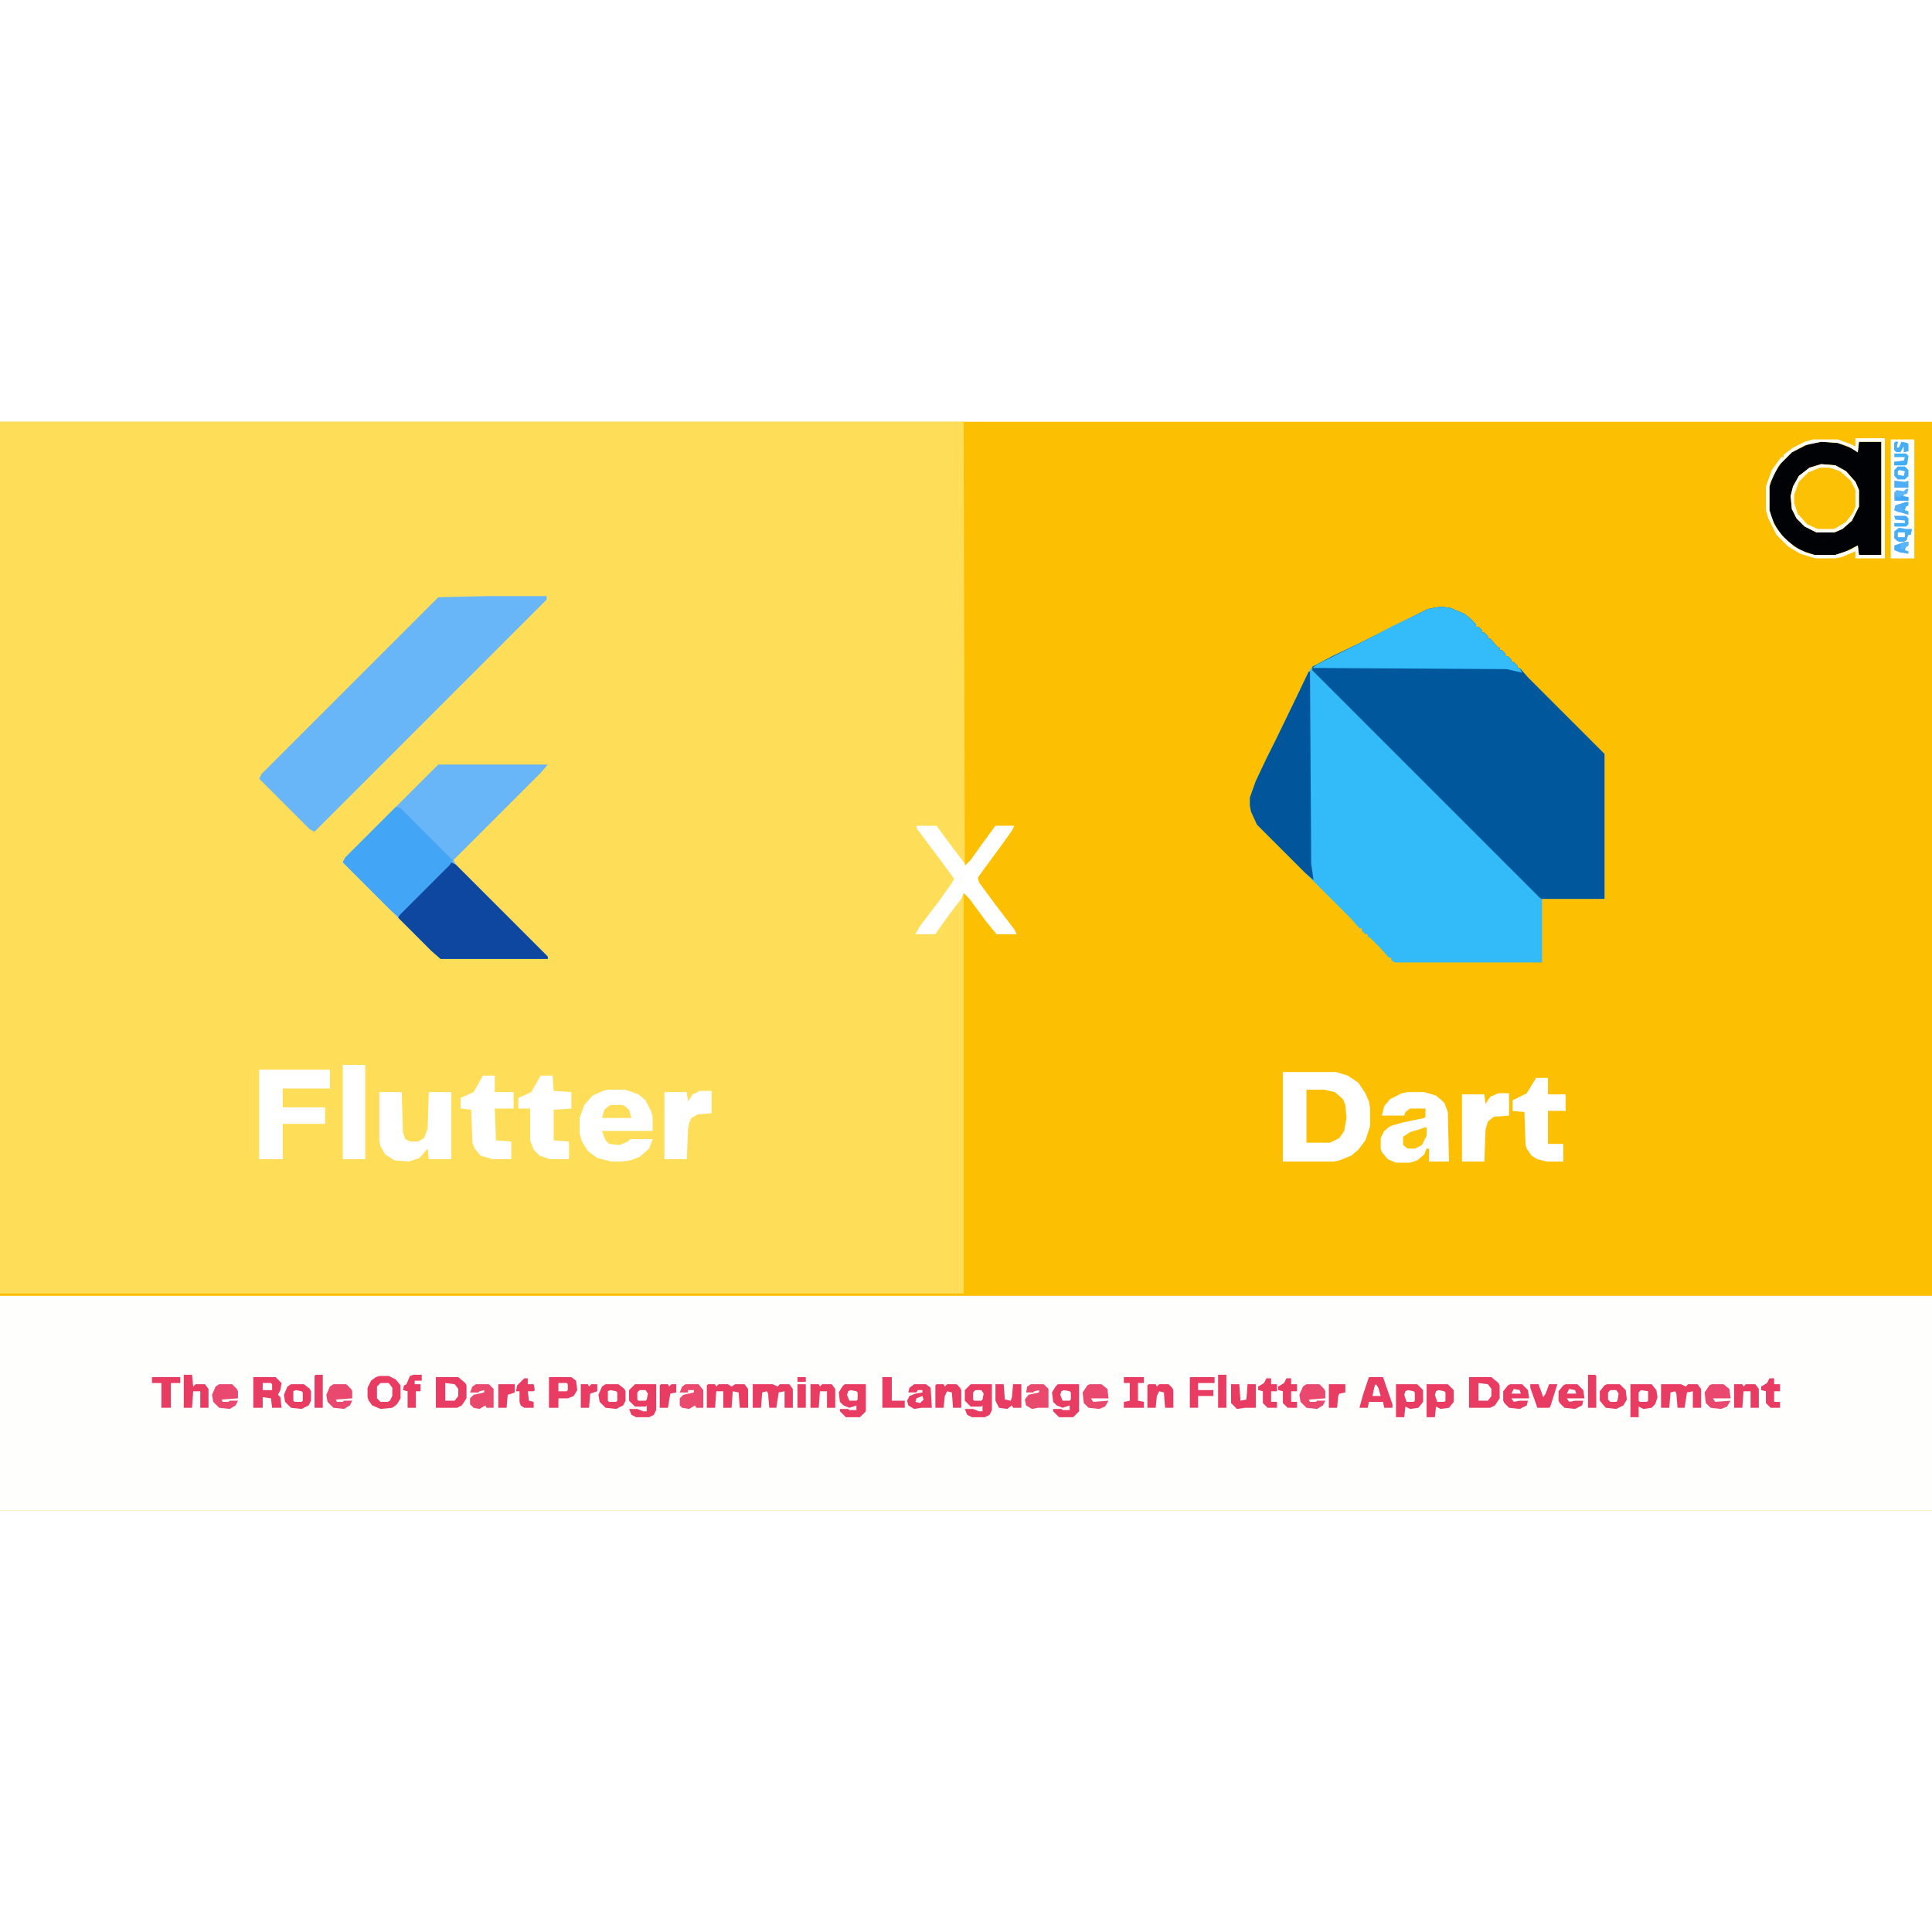 <?xml version="1.0" encoding="UTF-8"?>
<svg version="1.1" viewBox="0 0 1640 924" width="1280" height="1280" xmlns="http://www.w3.org/2000/svg">
<path transform="translate(0)" d="m0 0h1640v924h-1640z" fill="#FCBF01"/>
<path transform="translate(0)" d="m0 0h818l1 377 5-5 10-14 11-15h16l-2 4-10 14-14 19-5 7 1 4 14 19 16 21 2 4h-17l-9-11-14-19-5-5v340h-818z" fill="#FEDE58"/>
<path transform="translate(0,742)" d="m0 0h1640v182h-1640z" fill="#FEFEFD"/>
<path transform="translate(1223,157)" d="m0 0 8 1 12 5 5 4 5 5v2h2l3 3v2h2l3 3v2h2l6 7 2 1v2h2l3 3v2h2l3 3v2h2l3 3v2h2l7 8 65 65v123h-53v54h-125l-3-2v-2h-2l-7-8-9-9-2-1v-2h-2l-3-3v-2h-2l-7-8-80-80-5-11-1-5v-7l5-14 9-19 8-16 16-33 11-23 4-6 17-9 23-11 58-29z" fill="#33BAF8"/>
<path transform="translate(1223,157)" d="m0 0 8 1 12 5 5 4 5 5v2h2l3 3v2h2l3 3v2h2l6 7 2 1v2h2l3 3v2h2l3 3v2h2l3 3v2h2l7 8 65 65v123h-54l-194-194v-3l17-9 23-11 58-29z" fill="#01579B"/>
<path transform="translate(414,148)" d="m0 0h50v3l-197 197-4-2-43-43 2-4 150-150z" fill="#68B6F8"/>
<path transform="translate(372,291)" d="m0 0h93l-6 7-74 74 2 4 78 78v2h-91l-8-7-75-75 2-4z" fill="#68B6F8"/>
<path transform="translate(1546,17)" d="m0 0 14 1 13 5 4 3 1-9h19v96h-19l-1-8-12 6-7 2h-18l-12-4-11-8-8-9-5-10-2-7v-20l4-11 6-9 9-9 14-7z" fill="#000205"/>
<path transform="translate(383,374)" d="m0 0 4 2 78 78v2h-91l-8-7-28-28 2-4z" fill="#0D47A0"/>
<path transform="translate(1089,552)" d="m0 0h45l10 3 9 6 6 9 3 7 1 5v16l-4 12-6 8-6 5-10 4-5 1h-43z" fill="#fff"/>
<path transform="translate(1223,157)" d="m0 0 8 1 12 5 5 4 5 5v2h2l3 3v2h2l3 3v2h2l6 7 2 1v2h2l3 3v2h2l3 3v2h2l3 3v2h2l2 4-13-3-165-1 4-3 48-24 15-8 23-11 8-4z" fill="#34BBF9"/>
<path transform="translate(1111,212)" d="m0 0h1l1 163 2 14-7-6-41-41-5-11-1-5v-7l5-14 9-19 8-16 16-33 11-23z" fill="#01569B"/>
<path transform="translate(336,327)" d="m0 0 4 1 44 44-2 4-44 44-7-6-40-40 2-4z" fill="#42A5F6"/>
<path transform="translate(778,343)" d="m0 0h17l14 19 10 13v2l5-5 10-14 11-15h16l-2 4-10 14-14 19-5 7 1 4 14 19 16 21 2 4h-17l-9-11-14-19-5-5-2 5-10 13-10 14-2 3h-17l4-7 16-21 10-14 3-5-14-19-18-24z" fill="#fff"/>
<path transform="translate(516,567)" d="m0 0h15l11 4 6 5 5 10 1 4v12h-43l3 8 3 3 9 1 7-3 2-2h19l-3 8-8 7-8 3-7 1h-9l-12-3-8-6-5-8-2-7v-13l4-11 7-8 9-4z" fill="#fff"/>
<path transform="translate(220,550)" d="m0 0h60v16h-40v16h36v14h-36v30h-20z" fill="#fff"/>
<path transform="translate(1195,569)" d="m0 0h14l10 3 7 6 3 8 1 42h-17v-11h-2l-2 5-6 5-6 2h-12l-7-3-5-6-1-3v-9l3-6 5-4 10-3 19-4 1-1v-7h-13l-4 3-1 3h-19l2-8 5-6 10-5z" fill="#fff"/>
<path transform="translate(1546,36)" d="m0 0 12 1 9 5 8 9 3 7v14l-6 12-8 7-7 3h-15l-10-5-7-7-4-8-1-11 2-8 5-9 9-7z" fill="#FCC004"/>
<path transform="translate(322,569)" d="m0 0h19l1 34 2 6 4 2h7l5-3 3-8 1-31h19v57h-19l-1-9-7 8-9 3-12-1-8-5-4-7-1-4z" fill="#fff"/>
<path transform="translate(1605,15)" d="m0 0h20v101h-20z" fill="#fff"/>
<path transform="translate(410,555)" d="m0 0h10v14h16v14h-16l1 27 13 1v15h-16l-10-3-5-6-2-5-1-28-9-1v-9l11-5z" fill="#fff"/>
<path transform="translate(459,555)" d="m0 0h10l1 13 15 1v14l-15 1v26l13 1v15h-16l-9-3-5-5-3-8v-27h-10v-9l11-5z" fill="#fff"/>
<path transform="translate(1304,557)" d="m0 0h10v14h15v14h-15v28h13v15h-14l-8-2-5-3-4-6-1-3-1-28-10-1v-9l12-6z" fill="#fff"/>
<path transform="translate(291,546)" d="m0 0h19v80h-19z" fill="#fff"/>
<path transform="translate(594,568)" d="m0 0h10v19l-12 1-5 3-2 4-1 6-1 25h-19v-57h19l1 8 4-6z" fill="#fff"/>
<path transform="translate(1272,570)" d="m0 0h9v19l-13 1-5 4-2 7-1 27h-19v-57h19l1 8 4-6z" fill="#fff"/>
<path transform="translate(1109,567)" d="m0 0h15l9 2 7 6 2 5 1 11-2 11-4 6-8 4h-20z" fill="#FCBF03"/>
<path transform="translate(1575,14)" d="m0 0h25v102h-25v-6l-12 5-5 1h-17l-13-4-10-6-10-10-7-14-2-7v-20l5-14 8-11h2v-2l8-6 10-5 7-2h21l11 4 4 2zm-29 3-14 3-11 6-11 11-7 14-1 4v20l4 12 7 10 10 9 10 5 7 2h18l12-4 7-4 1 8h19v-96h-19l-1 9-8-5-9-3z" fill="#FEFDF7"/>
<path transform="translate(322,810)" d="m0 0h8l6 3 4 5v11l-3 5-4 3-10 1-7-3-3-4-1-3v-8l3-6 4-3z" fill="#E83C63"/>
<path transform="translate(1247,811)" d="m0 0h19l6 5 1 2v11l-4 6-4 2h-18z" fill="#E83C63"/>
<path transform="translate(370,811)" d="m0 0h19l6 5 1 2v11l-4 6-4 2h-18z" fill="#E83C63"/>
<path transform="translate(824,817)" d="m0 0h8 3 7v22l-2 4-4 2h-11l-4-2-2-5h7l5 2h3v-5l-1 1h-9l-5-5v-9z" fill="#E83C63"/>
<path transform="translate(539,817)" d="m0 0h8 3 7v22l-2 4-4 2h-11l-4-2-2-5h7l5 2h3v-5l-1 1h-9l-5-5v-9z" fill="#E83C63"/>
<path transform="translate(898,817)" d="m0 0h9 2 7v23l-5 5h-12l-5-5v-2h7l1 1h6v-4l-6 2-5-2-3-3-1-8 3-5z" fill="#E83C63"/>
<path transform="translate(717,817)" d="m0 0h9 2 7v23l-5 5h-12l-5-5v-2h7l1 1h6v-4l-6 2-5-2-3-3-1-8 3-5z" fill="#E83C63"/>
<path transform="translate(215,811)" d="m0 0h19l5 5-1 6-2 4 2 2 1 9h-8l-1-8-7-1v9h-8z" fill="#E83C63"/>
<path transform="translate(1546,36)" d="m0 0 12 1 9 5 8 9 3 7v14l-6 12-8 7-7 3h-15l-10-5-7-7-4-8-1-11 2-8 5-9 9-7zm-1 3-10 4-8 8-4 11v7l3 9 8 9 9 4h14l10-6 6-8 2-5v-14l-4-8-9-8-9-3z" fill="#FEFCF1"/>
<path transform="translate(1211,817)" d="m0 0h7 3 8l5 5v10l-4 5-7 1-4-2-1 9h-7z" fill="#E83C63"/>
<path transform="translate(1185,817)" d="m0 0h7 3 8l5 5v10l-4 5-7 1-4-2-1 9h-7z" fill="#E83C63"/>
<path transform="translate(601,817)" d="m0 0h6l1 2 2-2h8l3 2 3-2h8l3 4v16h-7l-1-13-5-1-1 14h-7v-14h-6l-1 14h-7v-19z" fill="#E83C63"/>
<path transform="translate(1384,817)" d="m0 0h6 3 9l4 5 1 6-2 6-3 3-7 1-4-2v9h-7z" fill="#E83C63"/>
<path transform="translate(1410,817)" d="m0 0h7 2 8l4 2 2-2h8l3 4v16h-7v-14l-5 1-2 13h-6l-1-12-1-2-4 1-1 13h-7z" fill="#E83C63"/>
<path transform="translate(639,817)" d="m0 0h7 2 8l4 2 2-2h8l3 4v16h-7v-14l-5 1-2 13h-6l-1-12-1-2-4 1-1 13h-7z" fill="#E83C63"/>
<path transform="translate(466,811)" d="m0 0h19l4 3 1 8-3 5-5 2h-8v8h-8z" fill="#E83C63"/>
<path transform="translate(1162,811)" d="m0 0h12l8 23v3h-7l-1-5h-12l-1 5h-7l3-11z" fill="#E83C63"/>
<path transform="translate(1364,817)" d="m0 0h11l5 5 1 8-3 5-6 3-9-1-5-6v-8l4-5z" fill="#E83C63"/>
<path transform="translate(514,817)" d="m0 0h11l5 4 1 2v8l-2 4-6 3-9-1-5-5-1-6 3-7z" fill="#E83C63"/>
<path transform="translate(247,817)" d="m0 0h11l5 4 1 2v8l-2 4-6 3-9-1-5-5-1-6 3-7z" fill="#E83C63"/>
<path transform="translate(156,809)" d="m0 0h7l1 10 2-2h8l3 4v16h-7v-14h-6l-1 14h-7z" fill="#E83C63"/>
<path transform="translate(1329,817)" d="m0 0h10l5 5 1 7h-15l2 3 5-1h7l-1 4-6 3-9-1-4-4-1-2v-8l4-5z" fill="#E83C63"/>
<path transform="translate(1282,817)" d="m0 0h10l5 5 1 7h-15l2 3 5-1h7l-1 4-6 3-9-1-4-4-1-2v-8l4-5z" fill="#E83C63"/>
<path transform="translate(1453,817)" d="m0 0h10l5 4 1 8h-15l2 3 13-1-3 5-5 2-9-1-4-4-1-9 4-6z" fill="#E9496E"/>
<path transform="translate(925,817)" d="m0 0h10l5 4 1 8h-15l2 3 13-1-3 5-5 2-9-1-4-4-1-9 4-6z" fill="#E9496E"/>
<path transform="translate(1109,817)" d="m0 0h11l4 4 1 2v6l-14 1 1 2h5l1-1h7l-2 4-5 3-9-1-5-5-1-6 3-7z" fill="#E9496E"/>
<path transform="translate(283,817)" d="m0 0h11l4 4 1 2v6l-14 1 1 2h5l1-1h7l-2 4-5 3-9-1-5-5-1-6 3-7z" fill="#E9496E"/>
<path transform="translate(186,817)" d="m0 0h11l4 4 1 2v6l-14 1 1 2h5l1-1h7l-2 4-5 3-9-1-5-5-1-6 3-7z" fill="#E9496E"/>
<path transform="translate(404,817)" d="m0 0h11l4 4v16h-6l-1-2-5 3-5-1-3-3v-5l3-3 9-2v-2l-4 1-1 1h-7l2-5z" fill="#E9496D"/>
<path transform="translate(582,817)" d="m0 0h11l4 5v15h-6l-1-2-5 3-6-1-2-2v-6l3-3 9-2v-2h-5v2h-7l2-5z" fill="#E94A6E"/>
<path transform="translate(875,817)" d="m0 0h11l4 4v16h-6-3l-5 1-5-3-1-5 3-4 9-2v-2l-4 1-1 1h-6l1-5z" fill="#E9496D"/>
<path transform="translate(776,817)" d="m0 0h10l4 3 1 17h-6-3l-6 1-5-3-1-4 2-4 5-2 6-1v-2h-4l-1 2h-7l1-4z" fill="#E83C63"/>
<path transform="translate(1010,811)" d="m0 0h21v5h-14v6h13v5h-13v10h-7z" fill="#E83C63"/>
<path transform="translate(845,817)" d="m0 0h7l1 13 5 1 1-3 1-11h7v20h-7l-1-2-4 3-7-1-3-6z" fill="#E83C63"/>
<path transform="translate(975,817)" d="m0 0h6l1 2 2-2h8l3 3 1 2v15h-7l-1-13-4-1-2 4-1 10h-7v-19z" fill="#E83C63"/>
<path transform="translate(795,817)" d="m0 0h6l1 2 2-2h8l3 3 1 2v15h-7l-1-13-4-1-2 4-1 10h-7v-19z" fill="#E83C63"/>
<path transform="translate(1045,817)" d="m0 0h7l1 14 5-1 1-13h7v20h-7-2l-7 1-5-5z" fill="#E83C63"/>
<path transform="translate(1472,817)" d="m0 0h7l1 2 2-2h8l3 4v16h-7v-14h-6l-1 14h-7z" fill="#E83C63"/>
<path transform="translate(688,817)" d="m0 0h7l1 2 2-2h8l3 4v16h-7v-14h-6l-1 14h-7z" fill="#E83C63"/>
<path transform="translate(954,811)" d="m0 0h17v5h-5v15l5 1v5h-17v-5l5-1v-15h-5z" fill="#E83C63"/>
<path transform="translate(129,811)" d="m0 0h24v5h-8v21h-8v-21h-8z" fill="#E83C63"/>
<path transform="translate(749,811)" d="m0 0h8v20h11v6h-19z" fill="#E83C63"/>
<path transform="translate(1299,817)" d="m0 0h7l4 11 2-3 3-8h7l-6 19-1 1h-10l-6-17z" fill="#E83C63"/>
<path transform="translate(351,809)" d="m0 0h7v5h-6v3h5v6h-4v14h-7v-14l-4-1 1-4 2-1 3-7z" fill="#E83C63"/>
<path transform="translate(1209,599)" d="m0 0h2v7l-4 8-6 3h-6l-4-3v-7l6-4 10-3z" fill="#FCC30C"/>
<path transform="translate(1502,812)" d="m0 0h4v5h5v6h-5v9h5v5h-8l-4-4v-10l-4-1v-3l5-3z" fill="#E83C63"/>
<path transform="translate(1092,812)" d="m0 0h4v5h5v6h-5v9h5v5h-8l-4-4v-10l-4-1v-3l5-3z" fill="#E83C63"/>
<path transform="translate(1075,812)" d="m0 0h4v5h5v6h-5v9h5v5h-8l-4-4v-10l-4-1v-3l5-3z" fill="#E83C63"/>
<path transform="translate(445,812)" d="m0 0h3v5h5l1 5-1 1h-5l1 8 4 1v5h-8l-3-2-1-3v-9h-3l1-5 5-5z" fill="#E83C63"/>
<path transform="translate(518,580)" d="m0 0h11l5 4 2 7h-25l2-7z" fill="#FEDE58"/>
<path transform="translate(1034,809)" d="m0 0h7v28h-7z" fill="#E83C63"/>
<path transform="translate(1348,809)" d="m0 0h6l1 1v27h-7z" fill="#E83C63"/>
<path transform="translate(268,809)" d="m0 0h6v28h-7v-27z" fill="#E83C63"/>
<path transform="translate(1128,817)" d="m0 0h7 3 4v7l-5 1-1 2-1 10h-7z" fill="#E83C63"/>
<path transform="translate(423,817)" d="m0 0h7 2 5v7l-6 2-1 11h-7z" fill="#E83C63"/>
<path transform="translate(561,817)" d="m0 0h6l1 2 2-2h4v7l-5 1-2 12h-7v-19z" fill="#E83C63"/>
<path transform="translate(493,817)" d="m0 0h6l1 2 2-2h5v6l-6 2-1 12h-7z" fill="#E83C63"/>
<path transform="translate(323,816)" d="m0 0h7l3 4v7l-2 4-2 1h-6l-3-3v-10z" fill="#fff"/>
<path transform="translate(1255,816)" d="m0 0 8 1 3 4v6l-3 4h-8z" fill="#fff"/>
<path transform="translate(378,816)" d="m0 0 8 1 3 4v6l-3 4h-8z" fill="#fff"/>
<path transform="translate(677,817)" d="m0 0h7v20h-7z" fill="#E83C63"/>
<path transform="translate(1612,90)" d="m0 0 6 1h2 3l-1 5h-2l-2 5-6 1-4-3v-6z" fill="#47AFF7"/>
<path transform="translate(1611,38)" d="m0 0h6l3 3v5l-3 3h-6l-3-3v-5z" fill="#45AEF7"/>
<path transform="translate(1618,57)" d="m0 0h2l-1 4-3 1v2h4v3h-12v-7l2-2 6 1z" fill="#5DB6F8"/>
<path transform="translate(1608,27)" d="m0 0h10l2 2-1 7-2 1h-9v-3l8-1 1-3h-9z" fill="#40B3F7"/>
<path transform="translate(1367,822)" d="m0 0h5l2 3-1 6-1 1h-5l-2-2v-6z" fill="#fff"/>
<path transform="translate(1609,17)" d="m0 0h2l-1 5h2l2-5 5 1 1 1v6l-4 1v-5l-3 5-4-1-1-1v-6z" fill="#45AEF7"/>
<path transform="translate(1221,822)" d="m0 0 5 1 1 1v7l-1 1h-6l-2-6 1-3z" fill="#fff"/>
<path transform="translate(1195,822)" d="m0 0 5 1 1 1v7l-1 1h-6l-2-6 1-3z" fill="#fff"/>
<path transform="translate(1617,102)" d="m0 0h3v3l-2 1-1 3 3 1v2l-7-1-5-2v-4z" fill="#49ACF6"/>
<path transform="translate(1608,80)" d="m0 0h10l2 2v5l-2 2h-10v-3h9v-3h-8z" fill="#43AFF7"/>
<path transform="translate(1618,68)" d="m0 0h2v3l-2 1-1 3 3 1v3l-10-3-2-1 1-4z" fill="#4AAEF7"/>
<path transform="translate(1393,822)" d="m0 0 6 1v8l-1 1h-6l-1-1v-7z" fill="#fff"/>
<path transform="translate(518,822)" d="m0 0 5 1 1 1v7l-1 1h-6l-1-1v-8z" fill="#fff"/>
<path transform="translate(251,822)" d="m0 0 5 1 1 1v7l-1 1h-6l-1-1v-8z" fill="#fff"/>
<path transform="translate(828,822)" d="m0 0h5l2 3-1 5-1 1h-6l-1-1v-6z" fill="#fff"/>
<path transform="translate(543,822)" d="m0 0h5l2 3-1 5-1 1h-6l-1-1v-6z" fill="#fff"/>
<path transform="translate(903,822)" d="m0 0 5 1 1 1v6l-1 1h-6l-2-5 1-3z" fill="#fff"/>
<path transform="translate(722,822)" d="m0 0 5 1 1 1v6l-1 1h-6l-2-5 1-3z" fill="#fff"/>
<path transform="translate(474,816)" d="m0 0h7l1 1v5l-1 1h-7z" fill="#fff"/>
<path transform="translate(1608,50)" d="m0 0 9 1 3-1v6h-12z" fill="#50ADF7"/>
<path transform="translate(223,816)" d="m0 0h7l1 1v5h-8z" fill="#fff"/>
<path transform="translate(1609,94)" d="m0 0 2 3 6 1 1-3 1 5-3 2-6-1-2-3z" fill="#4AACF6"/>
<path transform="translate(1168,817)" d="m0 0 2 3 2 7h-7l2-9z" fill="#fff"/>
<path transform="translate(1609,61)" d="m0 0 1 3 5-1 5 1v3h-11z" fill="#44A7F6"/>
<path transform="translate(1618,31)" d="m0 0h1v5l-2 1h-9v-3l10-1z" fill="#42ADF7"/>
<path transform="translate(1609,17)" d="m0 0h2l-1 5h2l1-2 1 5-4 1-2-2v-6z" fill="#47AFF7"/>
<path transform="translate(1608,80)" d="m0 0h10l2 3-2 1-9-1z" fill="#4CABF6"/>
<path transform="translate(1612,70)" d="m0 0 2 1 1 5-3 1-4-2 1-4z" fill="#57B0F7"/>
<path transform="translate(677,811)" d="m0 0h7v4h-7z" fill="#E83C63"/>
<path transform="translate(1617,102)" d="m0 0h3v3l-4 3h-3l1-5z" fill="#5CB6F8"/>
<path transform="translate(1612,41)" d="m0 0 5 1-1 4-5-1v-3z" fill="#fff"/>
<path transform="translate(783,827)" d="m0 0 1 3-3 3-4-1 1-3z" fill="#fff"/>
<path transform="translate(1332,821)" d="m0 0 5 1 1 3h-8z" fill="#fff"/>
<path transform="translate(1285,821)" d="m0 0 5 1 1 3h-8z" fill="#fff"/>
<path transform="translate(1611,94)" d="m0 0h6v4h-6z" fill="#fff"/>
</svg>
